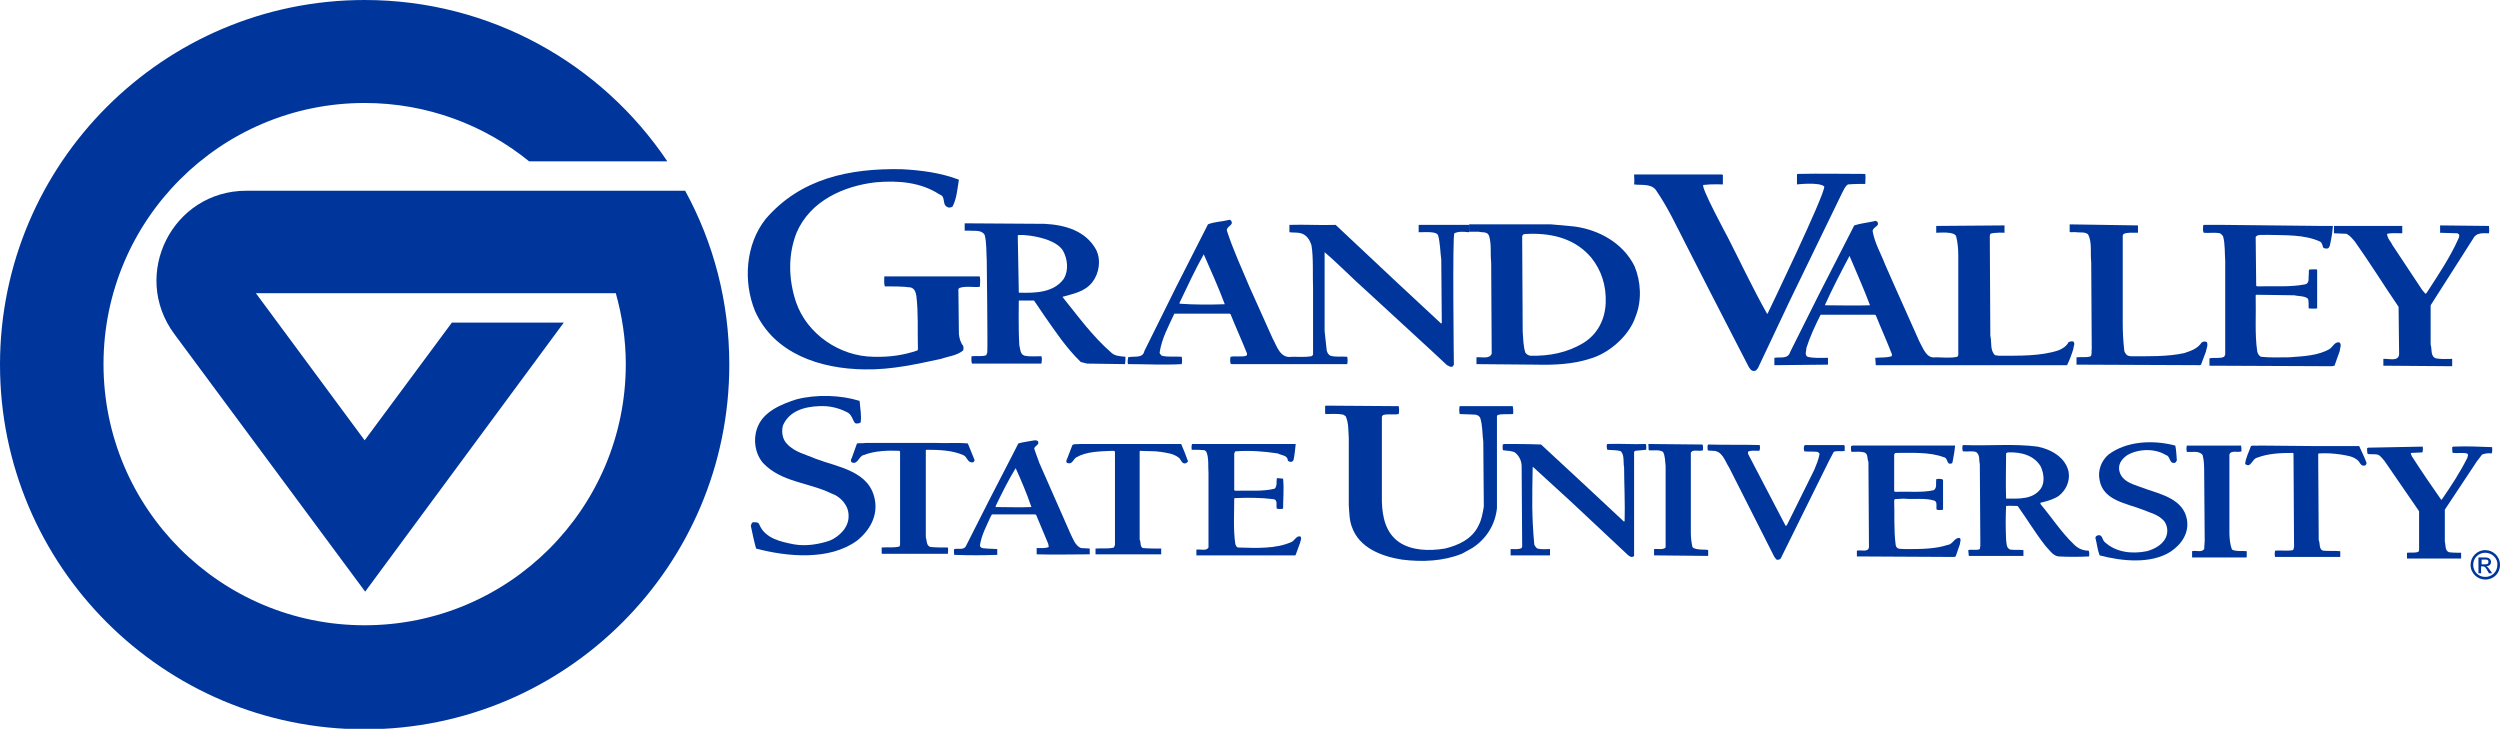 <?xml version="1.0" encoding="utf-8"?>
<!-- Generator: Adobe Illustrator 27.2.0, SVG Export Plug-In . SVG Version: 6.00 Build 0)  -->
<svg version="1.1" id="Layer_1" xmlns="http://www.w3.org/2000/svg" xmlns:xlink="http://www.w3.org/1999/xlink" x="0px" y="0px"
	 viewBox="0 0 475.8 138.7" style="enable-background:new 0 0 475.8 138.7;" xml:space="preserve">
<style type="text/css">
	.st0{fill:#00369C;}
</style>
<g>
	<path class="st0" d="M46.9,36.3c-14.1,0-22.1,16-13.7,27.3l36.3,49l37.8-51.2H86L69.4,83.8l-20.7-28h68.5c1.2,4.3,1.9,8.8,1.9,13.5
		c0,27.4-22.2,49.7-49.7,49.7c-27.4,0-49.7-22.2-49.7-49.7c0-27.4,22.2-49.7,49.7-49.7c11.9,0,22.8,4.2,31.3,11.1H127
		C114.6,12.2,93.4,0,69.4,0C31.1,0,0,31.1,0,69.4c0,38.3,31.1,69.4,69.4,69.4c38.3,0,69.4-31.1,69.4-69.4c0-12-3-23.2-8.4-33.1H46.9
		z"/>
	<g>
		<path class="st0" d="M182.5,34.2c-0.3,1.8-0.4,3.5-1.2,5.1c-0.3,0.2-0.7,0.3-1,0.1c-1.1-0.5-0.2-2-1.5-2.4
			c-3.5-2.3-7.8-2.7-12.2-2.3c-6,0.7-12.4,3.5-15,9.6c-1.7,4.3-1.5,9-0.1,13.2c2.1,6.1,8.3,10.3,14.7,10.4c3,0.1,5.8-0.3,8.4-1.2
			l0.1-0.2c-0.1-3.8,0.1-6.9-0.3-10.2c-0.1-0.6-0.3-1.4-1.1-1.6c-1.6-0.2-3.2-0.2-4.9-0.2c-0.2-0.6-0.1-1.3-0.1-1.9l18.1,0l0.1,0.1
			c0.1,0.8,0,1.2,0,1.8l-0.1,0.1c-1.3,0.1-2.6-0.2-3.8,0.2l-0.2,0.2l0.1,8.6c0.1,0.8,0.3,1.6,0.8,2.2c0.1,0.3,0.1,0.6,0,0.9
			c-1.2,1-2.8,1.1-4.2,1.6c-4.7,1-9.4,2.1-14.6,2c-8.4-0.1-17.2-3-20.8-11.1c-2.3-5.6-1.8-12.7,2-17.5c6.6-7.7,15.9-9.7,25.9-9.5
			C175.4,32.4,179.1,32.9,182.5,34.2L182.5,34.2z"/>
		<path class="st0" d="M327.9,33.3v1.8c0,0-2.1-0.1-3.7,0.1c-0.7,0.1,4.6,9.9,4.6,9.9c2.5,4.9,4.8,9.8,7.5,14.6l0.1,0
			c0,0,10.9-22.6,10.8-24.2c-0.9-0.9-5.2-0.4-5.2-0.4c0-0.5,0-1.2,0-1.9l0.1-0.1c4.2-0.1,8.6,0,12.9,0c0.1,0.6,0,1.2,0,1.9
			c-0.7,0-2.2,0-3.3,0.1c-0.6,0.4-0.8,1.1-1.1,1.6l-10,20.6L334.6,70c-0.2,0.3-0.4,0.6-0.7,0.6c-0.6,0.1-1-0.6-1.2-1L325.7,56
			l-4.8-9.4c-1.8-3.5-3.5-7.2-5.8-10.5c-1-1.2-2.7-0.8-4.1-1c0.1-0.7,0-1.1,0-1.9l16.7,0L327.9,33.3L327.9,33.3z"/>
		<path class="st0" d="M233.1,57.9c-1.2-3.2-2.6-6.3-4-9.5c-1.7,3-3.1,6.1-4.6,9.2v0.2C227.3,58,230.2,58,233.1,57.9L233.1,57.9z
			 M234.3,42c0.6,0.9-0.9,1-0.8,1.9c1.2,3.7,2.8,7.1,4.3,10.7l4.4,9.8c0.8,1.4,1.4,3.9,3.7,3.5c1.2,0,2.5,0.1,3.7-0.1
			c0.1-0.1,0.3-0.2,0.3-0.3l0-12.6c-0.1-2.4,0.1-5.9-0.3-8.2c-0.3-1-0.9-2-2-2.3c-0.7-0.2-1.5-0.1-2.2-0.2v-1.4c3-0.1,5.7,0.1,8.8,0
			l11.5,10.8l8.6,8l0.1-0.2l-0.1-12c-0.2-1.4-0.2-3.2-0.6-4.6c-0.3-0.8-2.2-0.6-3.7-0.6v-1.4l9.6,0c0.1,0.4,0,1.4,0,1.4
			c-1-0.1-2-0.2-2.8,0.2c-0.4,0.2-0.1,25-0.1,25c-0.1,0.2-0.2,0.4-0.4,0.4c-0.3,0.1-0.6-0.2-0.9-0.3l-2.9-2.7L260,55.3
			c-2.5-2.2-5.2-5-7.9-7.3v15l0.4,3.7c0.1,0.4,0.3,0.8,0.7,1c1,0.3,2.2,0.1,3.2,0.2c0.1,0.4,0.1,1,0,1.4h-22l-0.2-0.1
			c-0.1-0.4-0.1-0.9,0-1.3c1-0.2,2.1,0.1,3-0.2c0.1-0.1,0.2-0.3,0.1-0.5c-1-2.5-2.1-4.9-3.1-7.4l-0.2-0.1l-10.5,0
			c-1.1,2.4-2.4,4.7-2.8,7.4c0,0.2,0.2,0.4,0.4,0.6c1.2,0.3,2.5,0.1,3.8,0.2c0.1,0.4,0.1,1,0,1.4c-3.3,0.2-6.7,0-10.2,0
			c-0.2-0.5,0-0.9,0-1.3c1.1-0.3,2.8,0.3,3.1-1.2l6.1-12.3l6-11.8c1.2-0.5,2.6-0.5,3.8-0.8C233.9,41.8,234.1,41.8,234.3,42L234.3,42
			z"/>
		<path class="st0" d="M355.9,58.1c-1.2-3.2-2.6-6.3-3.9-9.4c-1.7,3.2-3.3,6.3-4.7,9.4C350.3,58.1,352.9,58.2,355.9,58.1L355.9,58.1
			z M357.3,42.2c0.1,0.2,0.2,0.5,0,0.7c-0.3,0.3-0.9,0.6-0.9,1.1c0.4,2.3,1.6,4.3,2.4,6.4l1.9,4.3l4.6,10.3c0.7,1.2,1.3,3.3,3.1,3
			c1.3,0,2.8,0.2,4.1-0.1c0.3-0.2,0.2-0.7,0.2-1l0-18.2c0-1.3-0.1-2.5-0.4-3.7c-0.3-1-3.1-0.7-3.8-0.7v-1.3l13-0.1
			c0,0.8,0,1.4,0,1.4s-2-0.1-2.7,0.2l-0.1,0.4l0.1,19c0.3,1.2-0.1,2.8,0.9,3.7l0.7,0.1c3.9,0,7.9,0.1,11.3-1c0.8-0.3,1.6-0.8,2-1.6
			c0.3-0.1,0.6-0.2,0.9-0.1c0.4,0.4,0,0.9,0,1.4c-0.3,1-0.7,2.1-1.2,3.1L357,69.5l-0.1-1.4c1.1-0.1,2.2,0,3.1-0.3l0.1-0.3
			c-1-2.6-2.1-5-3.1-7.5l-0.2-0.1h-10.3c-1,2-2,4.1-2.7,6.3c0,0.6-0.4,1.3,0.2,1.7c1.2,0.3,2.5,0.2,3.9,0.2c0,0.6,0,0.9,0,1.3
			l-10.2,0.1v-1.4c1.1-0.2,2.6,0.3,3-1.1l5.5-11l6.7-13.1c1.2-0.4,2.5-0.5,3.8-0.8C356.8,42,357,42,357.3,42.2L357.3,42.2z"/>
		<path class="st0" d="M202.3,47.7c-1.7-2.8-8.6-3.2-8.6-2.9l0.2,10.9c3.2,0.1,6.7,0,8.6-2.7C203.4,51.4,203.2,49.3,202.3,47.7
			L202.3,47.7z M198.8,42.6c3.9,0.2,7.8,1.3,9.8,4.9c1,2,0.6,4.5-0.7,6.2c-1.5,1.9-3.7,2.2-5.7,2.8c3,3.7,5.7,7.5,9.4,10.7
			c0.7,0.6,1.7,0.6,2.6,0.7c0,0.4,0,1-0.1,1.4l-7.2-0.1l-1.2-0.3c-2.8-2.7-4.9-5.9-7-8.9l-1.9-2.8h-2.9c0,0-0.1,5.3,0.1,8.5
			c0.2,0.7,0.1,1.7,1,2c0.9,0.2,2.1,0.1,3.2,0.1c0.2,0.4,0,1.4,0,1.4h-13.2c-0.2-0.4-0.1-1-0.1-1.4c0.9-0.1,2.1,0.1,2.8-0.2l0.2-0.5
			c0.1-1.2-0.1-17.5-0.1-17.5c-0.1-1.6,0-3.4-0.4-4.9c-0.6-1-1.9-0.7-3-0.8h-0.8c0-0.4,0-0.9,0-1.4L198.8,42.6L198.8,42.6z"/>
		<path class="st0" d="M302.9,49.1c-2.9-3.5-7.1-4.7-11.7-4.6c-0.5,0.1-1.4-0.2-1.5,0.5l0.1,18.1c0.1,1.4,0.1,2.7,0.5,4
			c0.2,0.3,0.5,0.5,0.9,0.6c3.7,0.1,7.1-0.6,10.1-2.4c2.8-1.7,4.2-4.6,4.3-7.7C305.7,54.3,304.8,51.5,302.9,49.1L302.9,49.1z
			 M299.6,43.1c4.6,0.6,9.3,3.1,11.5,7.6c1.2,2.9,1.4,6.5,0.2,9.5c-1.2,3.7-5.1,7.1-8.8,8.1c-3.1,1-6.6,1.2-10.3,1.1L281,69.3
			c0-0.4,0-1.3,0-1.3c1-0.1,2.5,0.4,2.9-0.7l-0.1-17.4c-0.2-1.7,0.1-3.4-0.4-5c-0.3-0.9-1.3-0.6-2-0.8h-1.8c0-0.7,0-0.7,0-1.4
			l15.6,0L299.6,43.1L299.6,43.1z"/>
		<path class="st0" d="M406.9,42.9c0,0.6,0,0.9,0,1.4c-1,0-1.9-0.1-2.7,0.2l-0.2,0.3l0,16.7c0,1.8,0.1,3.6,0.3,5.3
			c0.1,0.3,0.3,0.7,0.7,0.9l0.5,0.1c3.4,0,7,0.1,10.2-0.6c1.2-0.4,2.5-0.8,3.3-2c0.3-0.2,0.6-0.3,1-0.1c0.3,0.6-0.1,1.3-0.2,1.9
			l-0.9,2.4l-0.2,0.1l-23.5-0.1c0-0.4,0-0.9,0-1.4c0.9-0.1,2,0.1,2.7-0.2c0.3-0.4,0.1-1,0.2-1.4l-0.1-16.5c-0.2-1.8,0.2-3.8-0.6-5.3
			c-0.6-0.5-1.4-0.3-2.2-0.4c-0.5-0.1-1.3,0.1-1.3-0.1c0-0.4,0-0.9,0-1.4L406.9,42.9L406.9,42.9z"/>
		<path class="st0" d="M441.7,43l2.3,0c-0.1,1.3-0.3,2.5-0.6,3.8c-0.1,0.2-0.2,0.5-0.5,0.5c-0.3,0-0.7,0-0.8-0.3
			c-0.1-0.4-0.2-0.8-0.5-1c-3-1.4-6.6-1.2-10.2-1.3c-0.7,0.1-1.7-0.2-2.1,0.4l0.1,9.3l0.2,0.1c3.1-0.1,6.3,0.2,9.2-0.4
			c0.8-0.3,0.5-1.2,0.6-1.9c0.1-0.3-0.1-0.5,0.1-0.9c0.5,0,0.9-0.1,1.5,0v7.4c-0.6,0.1-1.6,0-1.6,0c-0.1-0.5,0.1-1.4-0.2-1.9
			c-0.7-0.5-1.7-0.4-2.6-0.6c-2.4,0-4.8-0.1-7.2-0.1l-0.1,0.1c0.1,3.6-0.2,7.4,0.3,10.7c0.1,0.4,0.3,0.8,0.7,1
			c1.7,0.2,3.7,0.1,5.4,0.1c2.7-0.2,5.5-0.3,7.7-1.6c0.6-0.4,1-1.5,1.9-1.2c0.4,0.5,0,1.1,0,1.6l-1,2.8l-0.5,0.1l-23.3-0.1l0-1.4
			c0.9-0.2,2,0.1,2.8-0.3l0.2-0.4l0-17.9c-0.1-1.2,0-3.2-0.4-4.6c-0.1-0.2-0.4-0.5-0.6-0.6c-1-0.2-2.1,0-3.1-0.1
			c-0.2-0.4-0.1-0.9-0.1-1.4l0.2-0.1l3.6,0L441.7,43L441.7,43z"/>
		<path class="st0" d="M457.2,43l0,1.4c-1.1,0-2-0.1-2.9,0.1c0.1,1,0.7,1.4,1,2.1l5.7,8.6l0.6,0.7l0.2-0.1c2.2-3.4,4.5-6.8,6.1-10.4
			c0.1-0.2,0.2-0.6,0.1-0.8l-0.3-0.2l-3.3-0.1c0-0.6,0-1.4,0-1.4l9.3,0.1c0,0.6,0.1,0.9,0,1.4c-1.1,0-2.4-0.2-3,1L463.3,57l-0.7,1.1
			l0,7.5c0.3,0.8-0.1,2.2,1,2.6c1,0.2,2.2,0.1,3.1,0.1c0,0.5,0,1,0,1.4l-13.1-0.1c0-0.3,0-1.3,0-1.3c1-0.1,2.9,0.6,3-0.9l-0.1-9
			c-2.8-4.1-5.4-8.3-8.3-12.4c-0.5-0.6-1-1.2-1.6-1.5l-2.4-0.1c0-0.5,0-1.4,0-1.4L457.2,43L457.2,43z"/>
		<path class="st0" d="M163.6,76.3c0.1,1.4,0.4,2.8,0.2,4.1c-0.3,0.2-0.8,0.3-1.1,0.1c-0.5-0.7-0.6-1.7-1.6-2.1
			c-1.6-0.8-3.3-1.2-5.2-1.1c-2.8,0.1-5.7,0.9-6.9,3.7c-0.3,1.2-0.1,2.6,0.8,3.5c1.5,1.6,3.6,2,5.4,2.8c4.2,1.6,10.3,2.3,11.3,7.8
			c0.6,3.1-1,5.9-3.4,7.8c-5.2,3.8-13.2,3.1-19.2,1.5c-0.4-1.4-0.7-2.9-1-4.3c0.1-0.3,0.1-0.6,0.4-0.7c0.4,0,1-0.1,1.2,0.4
			c1.1,2.7,4.1,3.3,6.6,3.8c2.3,0.4,4.7,0,6.8-0.7c1.9-0.8,3.7-2.6,3.6-4.8c0-1.9-1.5-3.6-3.3-4.2c-4.3-2.1-9.5-2.1-13-5.8
			c-1.5-1.8-1.9-4.4-1.1-6.6c1.1-3.2,4.7-4.6,7.5-5.5C155.5,75,160.1,75.2,163.6,76.3L163.6,76.3z"/>
		<path class="st0" d="M266.2,77.3c0.1,0.4,0.1,1.1,0,1.5c-1,0.2-2-0.1-3,0.2l-0.2,0.3v16.2c0.1,2.9,0.7,5.9,3.3,7.7
			c2.4,1.6,5.7,1.7,8.7,1.2c2.5-0.6,5.2-1.8,6.4-4.4c0.6-1.1,0.8-2.4,1-3.6l-0.1-12.3c-0.2-1.4-0.1-3.1-0.6-4.6
			c-0.3-0.5-0.8-0.6-1.2-0.6l-2.7-0.1c-0.1-0.5-0.1-1.1,0-1.5l10.1,0c0.1,0.4,0.1,1,0.1,1.4l-0.1,0.1c-1,0.1-2-0.1-2.9,0.2l-0.1,0.2
			l0,17.5c-0.3,3-1.9,5.8-4.7,7.6l-2,1.1c-3.5,1.4-7.5,1.6-11.4,1.1c-3.8-0.6-8.1-2.2-9.5-6.2c-0.5-1.3-0.5-2.7-0.6-4.2l0-12.7
			c-0.1-1.4,0-2.9-0.6-4.2l-0.5-0.3c-1-0.2-2.2-0.1-3.3-0.1l-0.1-0.1v-1.4l0.1-0.1L266.2,77.3L266.2,77.3z"/>
		<path class="st0" d="M193.3,89.1c-1.4,2.3-2.6,4.7-3.8,7.2v0.2c2.2,0,4.6,0.1,6.8,0C195.4,93.9,194.4,91.5,193.3,89.1L193.3,89.1z
			 M197.6,84.1c0.2,0.7-1,0.8-0.7,1.5l0.9,2.5l5.9,13.4c0.5,1,0.9,2.3,2,2.8l1.7,0.1c0,0.3,0,0.7,0,1.1c-3.4,0-6.9,0.1-10.1,0
			c0-0.4,0-0.8,0-1.2c0.8,0,1.6,0.1,2.3-0.2l-0.1-0.6l-2.3-5.5l-0.2-0.1h-8.2l-0.2,0.3c-0.8,1.8-1.8,3.6-2.1,5.6
			c0.1,0.7,0.9,0.5,1.3,0.6l2,0.1c0,0.4,0,0.7,0,1.1c-2.7,0.1-5.5,0.1-8.2,0c0-0.4-0.1-0.8,0-1.1c0.8-0.2,1.9,0.3,2.3-0.7l4.3-8.5
			l4.9-9.5l0.7-1.4c1-0.3,2.1-0.4,3.1-0.6C197.2,83.8,197.5,83.8,197.6,84.1L197.6,84.1z"/>
		<path class="st0" d="M414,84.8c0.2,0.9,0.2,1.8,0.3,2.8c-0.1,0.2-0.2,0.5-0.5,0.5c-1,0.1-0.7-1.3-1.6-1.5c-2.1-1.3-5.2-1.2-7.3,0
			c-0.9,0.6-1.7,1.5-1.6,2.7c0.3,2.6,3.3,3,5.2,3.8c3,1,7,2,7.7,5.7c0.5,2.6-1,4.8-3.1,6.2c-3.8,2.4-9.3,1.8-13.5,0.7
			c-0.4-1-0.5-2.2-0.8-3.3c0-0.3,0.2-0.4,0.4-0.5c0.9-0.3,0.9,0.8,1.3,1.2c2.1,2,5.2,2.4,8.1,1.8c1.5-0.4,3.4-1.4,3.8-3.2
			c0.2-0.9,0-1.8-0.5-2.5c-1.1-1.3-2.7-1.6-4.1-2.2c-3-1.2-7.5-1.7-8.2-5.6c-0.4-1.8,0.3-3.7,1.7-4.9
			C404.8,83.9,409.8,83.7,414,84.8L414,84.8z"/>
		<path class="st0" d="M178.1,84.3c2,0.1,4.1-0.1,6.1,0.1l1.3,3.2c-0.1,0.2-0.2,0.4-0.4,0.4c-1,0.1-1-1.1-1.8-1.4
			c-2.1-0.9-4.5-1-7-1l-0.1,0.1l0,16.5c0.2,0.7,0.1,1.7,0.9,1.9c1,0.1,2.2,0.1,3.3,0.1c0.1,0.4,0,0.8,0,1.2l-12.6,0
			c0-0.4,0-0.8,0-1.2c1.2-0.1,2.3,0.1,3.4-0.2l0.1-0.3V86l-0.1-0.2c-2.2-0.1-4.8,0-6.8,0.8c-1,0.2-1.1,1.9-2.3,1.4
			c-0.2-0.2-0.2-0.6,0-0.8l1-2.8c0.5-0.1,1.1,0,1.6-0.1L178.1,84.3L178.1,84.3z"/>
		<path class="st0" d="M224.8,84.5c0.5,1.1,0.9,2.2,1.3,3.3c-0.1,0.2-0.3,0.3-0.5,0.4c-0.8,0.1-0.8-0.9-1.4-1.2
			c-1-0.7-2.1-0.8-3.3-1c-1.3-0.2-2.6-0.1-3.9-0.2l-0.1,0.1l0,16.8c0.3,0.5,0,1.3,0.6,1.6c1.1,0.1,2.3,0.1,3.5,0.1
			c0,0.5,0,0.7,0,1.1l-12.5,0l0-1.1c1.2-0.1,2.4,0.1,3.5-0.2l0.2-0.5l0-17.7c0-0.2-0.3-0.2-0.4-0.2c-2.4,0.1-4.9,0.1-6.9,1.2
			c-0.7,0.4-0.8,1.5-1.8,1.1c-0.3-0.2-0.1-0.6,0-0.8l1-2.6c0.4-0.3,1-0.1,1.4-0.2l18.1,0L224.8,84.5L224.8,84.5z"/>
		<path class="st0" d="M246.6,84.5c-0.1,1-0.2,2-0.4,3c-0.1,0.2-0.2,0.4-0.5,0.4c-0.2,0-0.6-0.1-0.6-0.3c-0.1-1-1.2-0.9-1.9-1.3
			c-2.7-0.4-5.2-0.6-8.1-0.4l-0.2,0.4l0,7l0.2,0.1c2.5-0.1,5.2,0.2,7.5-0.4c0.5-0.5,0.3-1.3,0.4-1.9c0-0.1,0.1-0.1,0.2-0.1l1,0.1
			c0.2,2.1,0,3.7,0,5.7c-0.4,0.1-0.8,0.1-1.2,0c-0.2-0.6,0.3-1.7-0.7-1.8c-2.3-0.3-4.8-0.3-7.3-0.2l-0.1,0.1c0,2.6-0.2,5.9,0.2,8.6
			c0.1,0.3,0.2,0.6,0.5,0.7c3.5,0.1,7.3,0.3,10.3-1.1c0.5-0.3,0.9-1.2,1.6-1c0.3,0.4,0,0.8-0.1,1.3l-0.8,2.2l-0.1,0.1l-18.8,0
			c0-0.4,0-0.8,0-1.1c0.9-0.1,1.9,0.3,2.3-0.4l0-2.8V90.1c-0.1-1.4,0.1-2.9-0.4-4.1l-0.3-0.3c-0.8-0.1-1.7-0.1-2.5-0.1
			c0-0.3-0.1-0.8,0.1-1.1l17.4,0L246.6,84.5L246.6,84.5z"/>
		<path class="st0" d="M293.3,84.6l8.3,7.7l7.5,7l0.1-0.2c0.1-3.4-0.1-7.2-0.1-10.1c-0.2-1,0.1-2.3-0.6-3.1
			c-0.8-0.3-1.8-0.2-2.6-0.3c-0.1-0.3-0.2-0.9,0-1.1c2.5-0.1,4.8,0.1,7.3,0c0.2,0.3,0.1,0.8,0.1,1.1c-0.7,0.1-1.4,0.1-2.1,0.2
			l-0.2,0.2l0,19.8c-0.1,0.2-0.4,0.2-0.6,0.2l-0.5-0.3l-11.1-10.4l-7-6.4h-0.1c-0.1,6-0.2,9.1,0.3,14.7c0.1,0.3,0.3,0.6,0.6,0.8
			c0.7,0.2,1.6,0.1,2.4,0.1c0,0.5,0,0.8,0,1.2c-2.6,0-5,0-7.5,0c0-0.4,0-0.8,0-1.2c0.9,0,1.5,0.1,2.1-0.2l0.1-0.3l-0.1-15.2
			c0-1-0.4-2-1.3-2.7c-0.6-0.3-1.4-0.3-2.2-0.4c-0.2-0.2-0.1-0.8-0.1-1.1l0.3-0.1C288.9,84.5,290.9,84.5,293.3,84.6L293.3,84.6z"/>
		<path class="st0" d="M324,84.6c0.2,0.3,0.1,0.8,0.1,1.1c-0.8,0.3-2-0.3-2.3,0.5l0,15.1c0,1,0.1,1.9,0.3,2.8c0.5,0.7,2.8,0.4,3,0.6
			c0,0.4,0,0.8,0,1.1l-10.3-0.1c0-0.3,0-0.8,0-1.2c0.7-0.1,1.7,0.2,2.2-0.3l0-1.3l0-14.2c-0.1-1-0.1-2-0.5-2.7
			c-0.8-0.5-1.8-0.2-2.7-0.3c-0.1-0.3,0-0.7-0.1-1.1l0.1-0.1L324,84.6L324,84.6z"/>
		<path class="st0" d="M334.9,84.7c0.1,0.3,0.1,0.9-0.1,1.1c-0.7,0-1.4-0.1-2,0.1c-0.2,0.1-0.1,0.3-0.1,0.5l7.1,13.6l0.1,0.1
			l0.2-0.2l5.2-10.5c0.4-1,0.8-1.9,1-3c0-0.2-0.3-0.3-0.4-0.4c-0.8-0.1-1.7,0-2.5-0.1c-0.1-0.3-0.2-0.9,0.1-1.2l7.5,0
			c0.2,0.4,0,0.6,0.1,1.1c-0.6,0.2-1.4-0.1-2.1,0.2l-0.9,1.7l-9.2,18.6c-0.2,0.2-0.5,0.3-0.8,0.2l-0.4-0.5l-8.6-17
			c-0.8-1.2-1.3-3.3-3.2-3.2c-0.3-0.1-1,0.1-0.9-0.3c0-0.3-0.1-0.7,0.1-0.9C328.3,84.7,331.7,84.6,334.9,84.7L334.9,84.7z"/>
		<path class="st0" d="M372.1,84.8c-0.1,1.1-0.3,2.1-0.5,3.2c-0.1,0.3-0.5,0.3-0.7,0.2c-0.4-0.3-0.3-1.1-1-1.2c-2.7-1-6-0.8-9.1-0.8
			c-0.2,0-0.2,0.2-0.3,0.3l0,7l0.2,0.1c2.5-0.1,5,0.2,7.3-0.3c0.7-0.4,0.4-1.3,0.5-2.1c0.4-0.1,1-0.1,1.3,0.1V97
			c-0.4,0.1-0.9,0.1-1.2,0c-0.2-0.4,0.2-1.4-0.4-1.7c-1.8-0.6-4-0.2-5.9-0.4l-1.7,0.1l-0.1,0.3c0.1,2.2-0.1,5.7,0.3,8.5
			c0.2,0.9,1.2,0.6,1.9,0.7c2.8,0,5.6,0,8-0.8c1-0.1,1.3-1.5,2.3-1.3c0.3,0.4,0,0.8,0,1.2l-0.8,2.3l-0.3,0.1l-18.5-0.1
			c0-0.4,0-0.7,0-1.1c0.8-0.2,2.2,0.4,2.3-0.7l-0.1-16.2c-0.3-0.6,0-1.5-0.8-1.8c-0.8-0.2-1.6-0.1-2.4-0.1c-0.2-0.3-0.1-0.8-0.1-1.1
			l0.3-0.1L372.1,84.8L372.1,84.8z"/>
		<path class="st0" d="M388.4,88.8c-1.3-2.2-3.8-2.8-6.3-2.7c-0.1,0.1-0.3,0.1-0.3,0.2c0,3.1-0.1,5.7,0,8.6c2.4,0,5.1,0.2,6.6-1.9
			C389.2,91.9,389,90.1,388.4,88.8L388.4,88.8z M387.8,85c2.5,0.5,5.3,2,5.9,4.8c0.3,1.8-0.5,3.5-1.9,4.6c-1.1,0.7-2.3,1-3.5,1.3
			l0.1,0.3c2.1,2.5,3.9,5.3,6.3,7.6c0.8,0.8,1.7,1.2,2.8,1.2c0.2,0.3,0.1,0.8,0.1,1.1c-1.9,0.1-3.9,0.1-5.8,0
			c-1.1-0.1-1.8-1.3-2.5-2c-1.9-2.4-3.5-5.1-5.3-7.6c-0.7,0-1.5-0.1-2.2,0c-0.1,2.1-0.1,4.3,0,6.4c0.1,0.7,0,1.6,0.8,1.9
			c0.8,0.1,1.7,0,2.5,0.1c0,0.5,0,0.7,0,1.1l-10.4,0c0-0.3-0.1-0.8-0.1-1.1c0.6-0.2,1.6,0.1,2.2-0.2l0.1-0.7l-0.1-15.5
			c-0.2-0.6,0.1-1.9-0.8-2.3c-0.7-0.2-1.6,0-2.4-0.1c-0.2-0.3-0.1-0.8-0.1-1.1l0.2-0.1C378.5,84.9,383.3,84.4,387.8,85L387.8,85z"/>
		<path class="st0" d="M426.5,84.8c0.1,0.3,0.1,0.7,0.1,1.1c-0.7,0.3-2-0.3-2.3,0.6l0,14.9c0,0.9,0.1,2.2,0.5,3.2
			c0.8,0.4,1.9,0.2,2.8,0.3l0,1.1l-0.1,0.1l-10.3,0c0-0.4,0-0.7,0-1.2c0.8-0.2,1.8,0.3,2.3-0.4l0.1-1.6l-0.1-12.8
			c0-1.2,0-2.4-0.3-3.5c-0.7-0.9-2-0.5-3-0.6c-0.1-0.4-0.1-0.8,0-1.2L426.5,84.8L426.5,84.8z"/>
		<path class="st0" d="M449,84.9L449,84.9c0.5,1.1,1,2.1,1.4,3.2c0,0.2-0.1,0.4-0.3,0.5c-0.9,0.2-0.9-0.7-1.5-1.1
			c-0.9-0.7-2-0.8-3.1-1c-1.4-0.2-2.8-0.3-4.2-0.2l-0.1,0.1l0.1,16.4c0.3,0.6,0,1.7,0.8,2c1,0.1,2.2,0,3.3,0.1c0,0.4,0,0.7,0,1.1
			l-12.4,0c-0.1-0.3-0.1-0.8,0-1.2c1.1-0.1,2.3,0.1,3.4-0.1c0.3-0.5,0.2-1,0.2-1.5l-0.1-16.9l-0.1-0.1c-2.4,0-4.7,0.1-6.8,0.9
			c-1,0.2-1.2,2.1-2.3,1.2c0.1-1.2,0.7-2.2,1.1-3.4c0.4-0.2,1,0,1.5-0.1l11.1,0.1L449,84.9L449,84.9z"/>
		<path class="st0" d="M461.1,85c0,0.3,0.1,0.8-0.1,1.1l-2.1,0.1c-0.2,0.2,0.1,0.4,0.1,0.6c1.8,2.8,3.7,5.6,5.6,8.3h0.1
			c1.8-2.6,3.5-5.2,4.9-8c0-0.3,0.3-0.6-0.1-0.8c-0.8-0.2-1.8,0-2.7-0.1c-0.1-0.3-0.1-0.7-0.1-1.1l0.2-0.1c2.6-0.1,4.8,0,7.4,0.1
			c0,0.4,0.1,0.8-0.1,1.2c-0.6-0.1-1.2,0-1.8,0.2l-1,1.3l-6.1,9.2l0,6.1c0.2,0.7,0,1.7,0.8,2c0.8,0.1,1.6,0.1,2.3,0.1
			c0,0.6,0,0.8,0,1.1l-10.3,0c0-0.4,0-0.7,0-1.1c0.7-0.1,1.5,0.1,2.2-0.2l0.1-0.3l0-7.4l-6.6-9.6c-0.4-0.4-0.8-1.1-1.4-1.2
			c-0.6-0.1-1.2,0-1.8-0.1c-0.1-0.4-0.1-0.7-0.1-1.1l0.2-0.1L461.1,85L461.1,85z"/>
		<g>
			<path class="st0" d="M473,110.3c-1.5,0-2.8-1.2-2.8-2.8c0-1.5,1.2-2.8,2.8-2.8c1.5,0,2.8,1.2,2.8,2.8
				C475.8,109.1,474.6,110.3,473,110.3z M473,105.2c-1.3,0-2.3,1-2.3,2.3c0,1.3,1,2.3,2.3,2.3c1.3,0,2.3-1,2.3-2.3
				C475.4,106.3,474.3,105.2,473,105.2z M471.8,106.1h1.3c0.7,0,1,0.5,1,0.8c0,0.5-0.3,0.8-0.9,0.9v0c0.3,0.1,0.4,0.3,0.7,0.7
				l0.4,0.6h-0.6l-0.3-0.5c-0.4-0.7-0.5-0.8-0.9-0.8h-0.3v1.3h-0.5V106.1z M473,107.4c0.4,0,0.6-0.1,0.6-0.5c0-0.3-0.2-0.4-0.5-0.4
				h-0.8v0.9H473z"/>
		</g>
	</g>
</g>
</svg>
